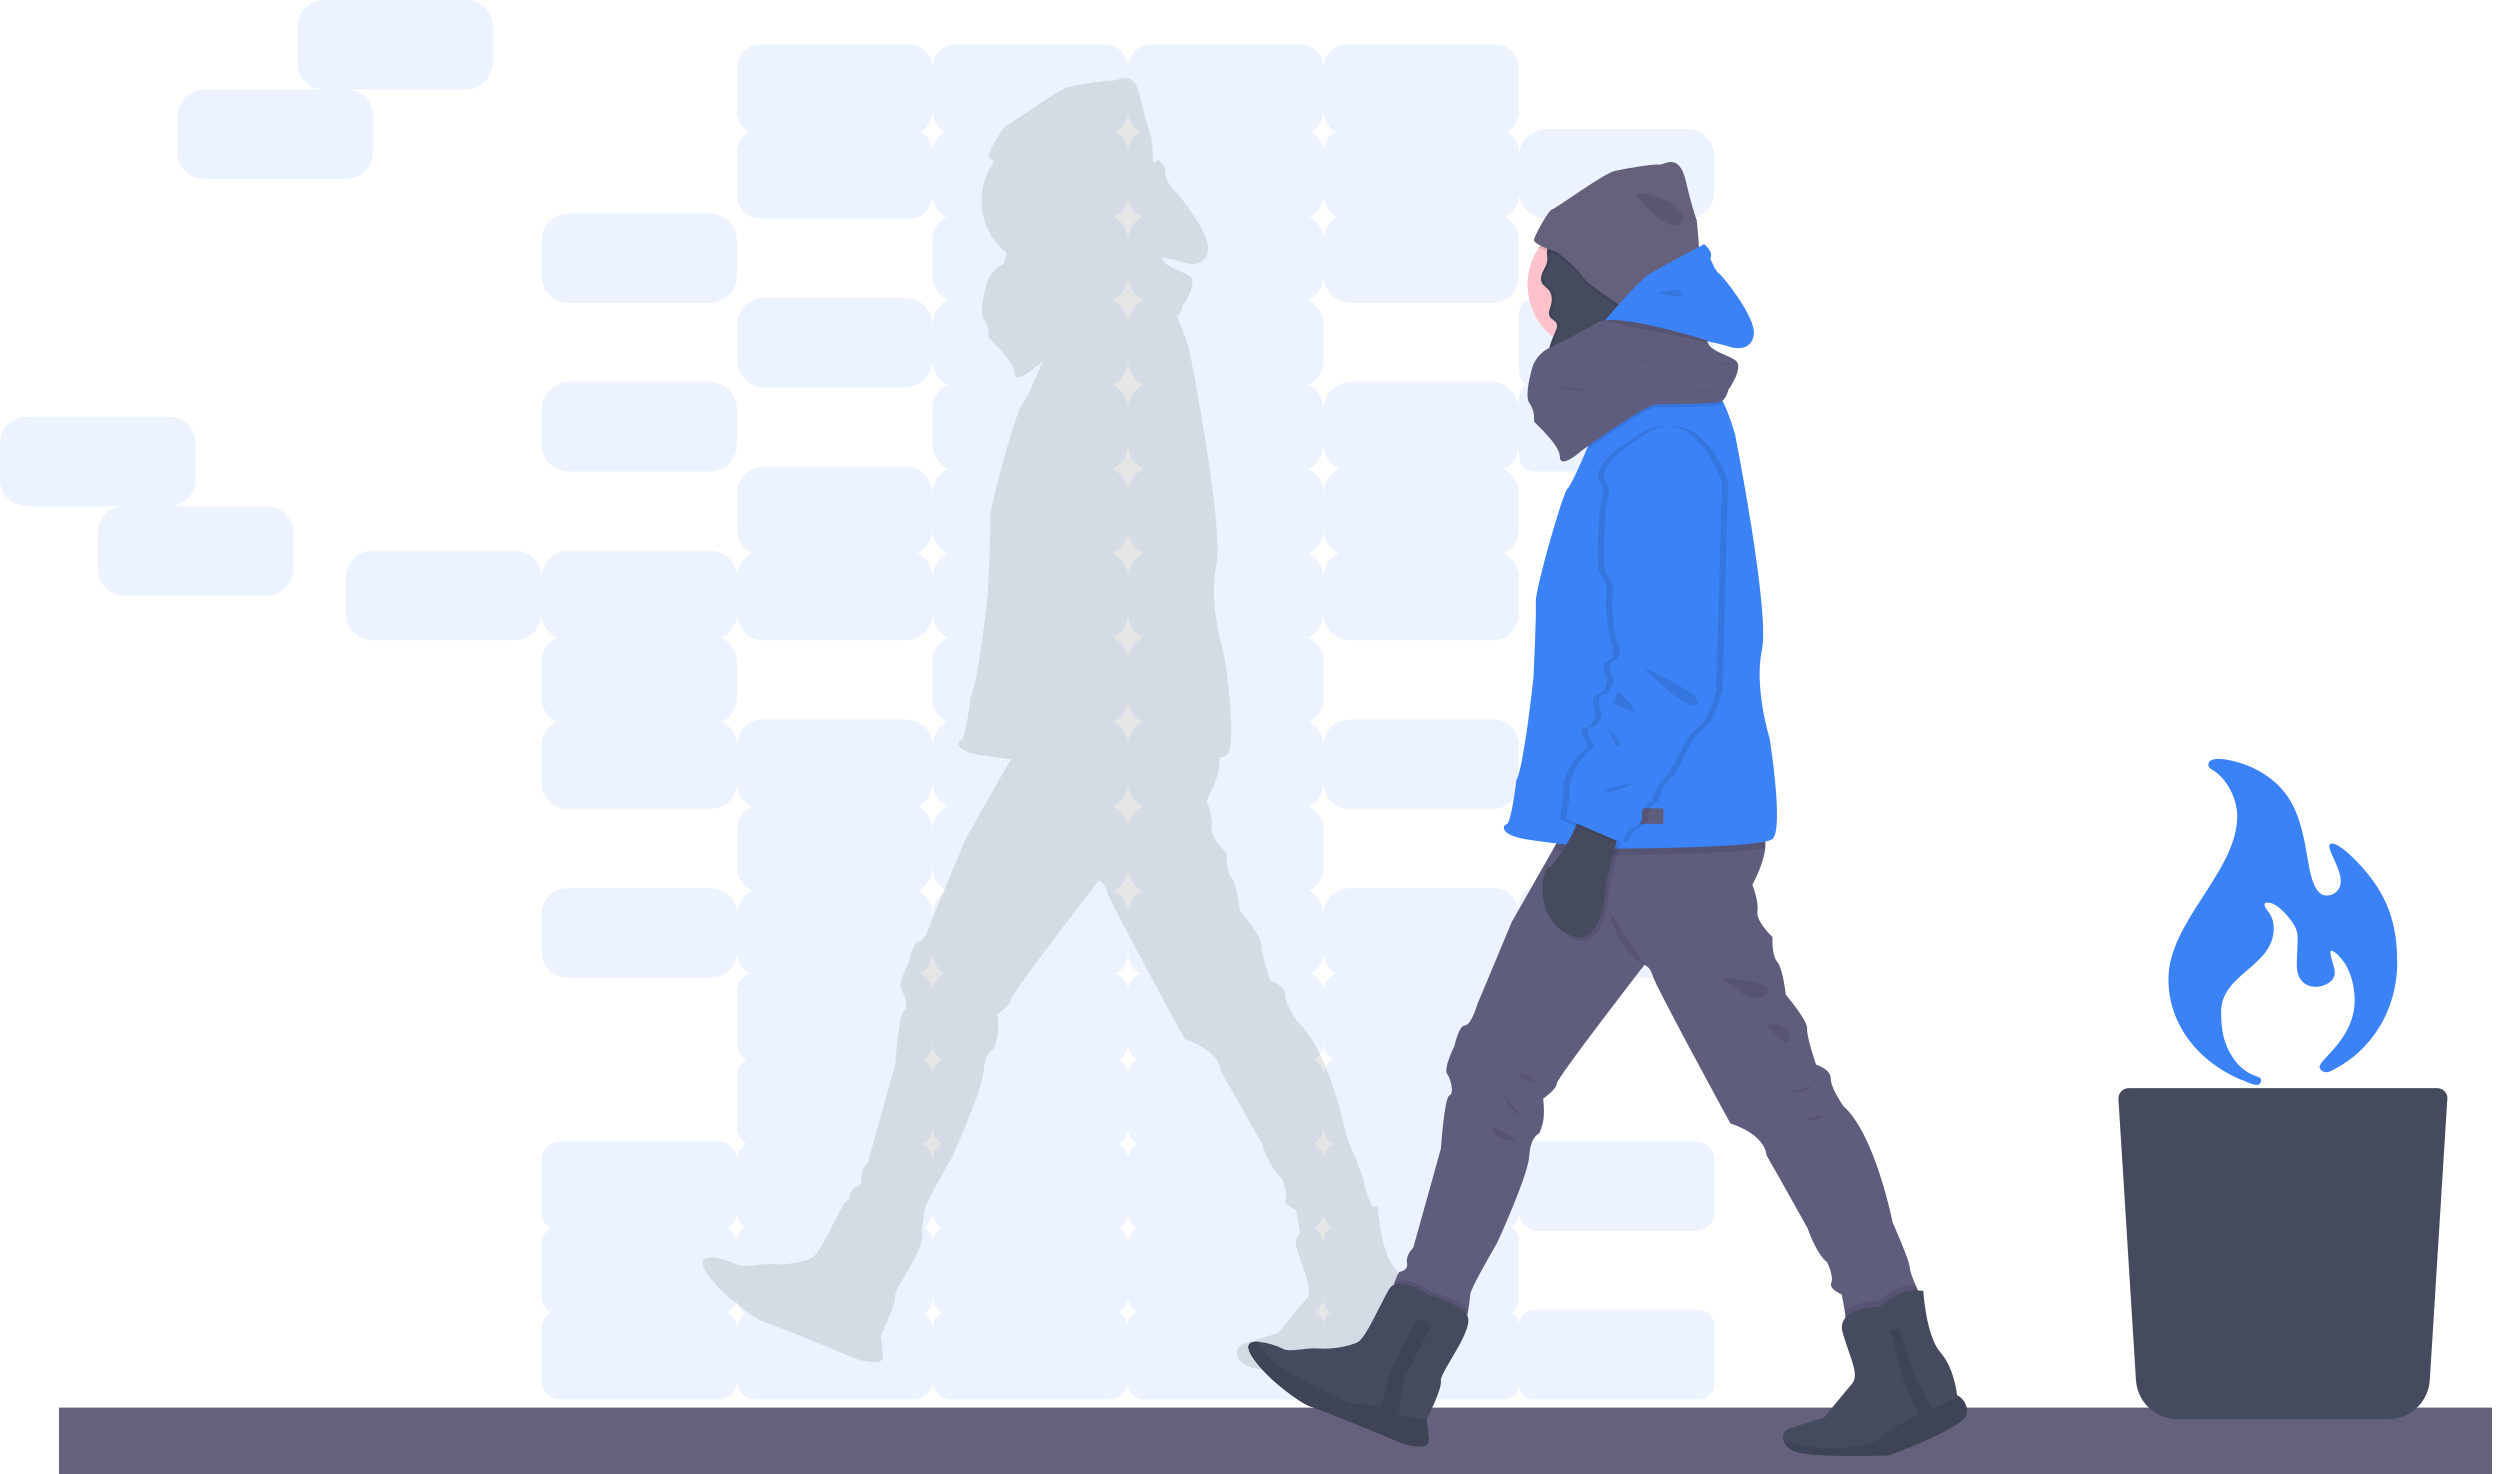 


<svg  viewBox="0 0 312 184" fill="none" xmlns="http://www.w3.org/2000/svg">
<g clip-path="url(#clip0_87_700)">
<path d="M311 175.669H7.358V184H311V175.669Z" fill="#65617D"/>
<path opacity="0.1" d="M215.619 67.815C215.621 68.036 215.636 68.256 215.665 68.475C215.636 68.256 215.621 68.036 215.619 67.815Z" fill="#3B82F6"/>
<path opacity="0.1" d="M218.346 72.313C217.953 72.108 217.589 71.851 217.264 71.55C217.589 71.851 217.953 72.108 218.346 72.313Z" fill="#3B82F6"/>
<g opacity="0.1">
<path d="M113.524 5.579H94.832C93.256 5.579 91.978 6.858 91.978 8.437V13.88C91.978 15.459 93.256 16.739 94.832 16.739H113.524C115.1 16.739 116.377 15.459 116.377 13.88V8.437C116.377 6.858 115.1 5.579 113.524 5.579Z" fill="#3B82F6"/>
<path d="M137.923 5.579H119.231C117.655 5.579 116.377 6.858 116.377 8.437V13.88C116.377 15.459 117.655 16.739 119.231 16.739H137.923C139.499 16.739 140.776 15.459 140.776 13.88V8.437C140.776 6.858 139.499 5.579 137.923 5.579Z" fill="#3B82F6"/>
<path d="M162.322 5.579H143.63C142.054 5.579 140.776 6.858 140.776 8.437V13.88C140.776 15.459 142.054 16.739 143.63 16.739H162.322C163.898 16.739 165.175 15.459 165.175 13.88V8.437C165.175 6.858 163.898 5.579 162.322 5.579Z" fill="#3B82F6"/>
<path d="M186.718 5.579H168.026C166.45 5.579 165.172 6.858 165.172 8.437V13.88C165.172 15.459 166.45 16.739 168.026 16.739H186.718C188.294 16.739 189.571 15.459 189.571 13.88V8.437C189.571 6.858 188.294 5.579 186.718 5.579Z" fill="#3B82F6"/>
<path d="M113.524 16.122H94.832C93.256 16.122 91.978 17.402 91.978 18.981V24.424C91.978 26.003 93.256 27.283 94.832 27.283H113.524C115.1 27.283 116.377 26.003 116.377 24.424V18.981C116.377 17.402 115.1 16.122 113.524 16.122Z" fill="#3B82F6"/>
<path d="M137.923 16.122H119.231C117.655 16.122 116.377 17.402 116.377 18.981V24.424C116.377 26.003 117.655 27.283 119.231 27.283H137.923C139.499 27.283 140.776 26.003 140.776 24.424V18.981C140.776 17.402 139.499 16.122 137.923 16.122Z" fill="#3B82F6"/>
<path d="M162.322 16.122H143.63C142.054 16.122 140.776 17.402 140.776 18.981V24.424C140.776 26.003 142.054 27.283 143.63 27.283H162.322C163.898 27.283 165.175 26.003 165.175 24.424V18.981C165.175 17.402 163.898 16.122 162.322 16.122Z" fill="#3B82F6"/>
<path d="M186.718 16.122H168.026C166.45 16.122 165.172 17.402 165.172 18.981V24.424C165.172 26.003 166.45 27.283 168.026 27.283H186.718C188.294 27.283 189.571 26.003 189.571 24.424V18.981C189.571 17.402 188.294 16.122 186.718 16.122Z" fill="#3B82F6"/>
<path d="M88.584 26.634H70.974C69.099 26.634 67.579 28.157 67.579 30.035V34.394C67.579 36.272 69.099 37.795 70.974 37.795H88.584C90.459 37.795 91.978 36.272 91.978 34.394V30.035C91.978 28.157 90.459 26.634 88.584 26.634Z" fill="#3B82F6"/>
<path d="M137.382 26.634H119.772C117.897 26.634 116.377 28.157 116.377 30.035V34.394C116.377 36.272 117.897 37.795 119.772 37.795H137.382C139.257 37.795 140.776 36.272 140.776 34.394V30.035C140.776 28.157 139.257 26.634 137.382 26.634Z" fill="#3B82F6"/>
<path d="M161.781 26.634H144.171C142.296 26.634 140.776 28.157 140.776 30.035V34.394C140.776 36.272 142.296 37.795 144.171 37.795H161.781C163.656 37.795 165.175 36.272 165.175 34.394V30.035C165.175 28.157 163.656 26.634 161.781 26.634Z" fill="#3B82F6"/>
<path d="M186.177 26.634H168.567C166.692 26.634 165.172 28.157 165.172 30.035V34.394C165.172 36.272 166.692 37.795 168.567 37.795H186.177C188.052 37.795 189.571 36.272 189.571 34.394V30.035C189.571 28.157 188.052 26.634 186.177 26.634Z" fill="#3B82F6"/>
<path d="M112.983 37.175H95.373C93.498 37.175 91.978 38.698 91.978 40.576V44.935C91.978 46.813 93.498 48.336 95.373 48.336H112.983C114.858 48.336 116.377 46.813 116.377 44.935V40.576C116.377 38.698 114.858 37.175 112.983 37.175Z" fill="#3B82F6"/>
<path d="M137.382 37.175H119.772C117.897 37.175 116.377 38.698 116.377 40.576V44.935C116.377 46.813 117.897 48.336 119.772 48.336H137.382C139.257 48.336 140.776 46.813 140.776 44.935V40.576C140.776 38.698 139.257 37.175 137.382 37.175Z" fill="#3B82F6"/>
<path d="M161.781 37.175H144.171C142.296 37.175 140.776 38.698 140.776 40.576V44.935C140.776 46.813 142.296 48.336 144.171 48.336H161.781C163.656 48.336 165.175 46.813 165.175 44.935V40.576C165.175 38.698 163.656 37.175 161.781 37.175Z" fill="#3B82F6"/>
<path d="M88.584 47.687H70.974C69.099 47.687 67.579 49.21 67.579 51.087V55.447C67.579 57.325 69.099 58.848 70.974 58.848H88.584C90.459 58.848 91.978 57.325 91.978 55.447V51.087C91.978 49.21 90.459 47.687 88.584 47.687Z" fill="#3B82F6"/>
<path d="M88.584 79.284H70.974C69.099 79.284 67.579 80.806 67.579 82.684V87.044C67.579 88.922 69.099 90.444 70.974 90.444H88.584C90.459 90.444 91.978 88.922 91.978 87.044V82.684C91.978 80.806 90.459 79.284 88.584 79.284Z" fill="#3B82F6"/>
<path d="M137.382 47.687H119.772C117.897 47.687 116.377 49.21 116.377 51.087V55.447C116.377 57.325 117.897 58.848 119.772 58.848H137.382C139.257 58.848 140.776 57.325 140.776 55.447V51.087C140.776 49.21 139.257 47.687 137.382 47.687Z" fill="#3B82F6"/>
<path d="M161.781 47.687H144.171C142.296 47.687 140.776 49.21 140.776 51.087V55.447C140.776 57.325 142.296 58.848 144.171 58.848H161.781C163.656 58.848 165.175 57.325 165.175 55.447V51.087C165.175 49.21 163.656 47.687 161.781 47.687Z" fill="#3B82F6"/>
<path d="M186.177 47.687H168.567C166.692 47.687 165.172 49.21 165.172 51.087V55.447C165.172 57.325 166.692 58.848 168.567 58.848H186.177C188.052 58.848 189.571 57.325 189.571 55.447V51.087C189.571 49.21 188.052 47.687 186.177 47.687Z" fill="#3B82F6"/>
<path d="M210.576 16.122H192.966C191.091 16.122 189.571 17.645 189.571 19.523V23.882C189.571 25.76 191.091 27.283 192.966 27.283H210.576C212.451 27.283 213.971 25.76 213.971 23.882V19.523C213.971 17.645 212.451 16.122 210.576 16.122Z" fill="#3B82F6"/>
<path d="M212.026 37.175H191.516C190.442 37.175 189.571 38.047 189.571 39.123V46.388C189.571 47.464 190.442 48.336 191.516 48.336H212.026C213.1 48.336 213.971 47.464 213.971 46.388V39.123C213.971 38.047 213.1 37.175 212.026 37.175Z" fill="#3B82F6"/>
<path d="M212.026 47.687H191.516C190.442 47.687 189.571 48.559 189.571 49.635V56.9C189.571 57.975 190.442 58.848 191.516 58.848H212.026C213.1 58.848 213.971 57.975 213.971 56.9V49.635C213.971 48.559 213.1 47.687 212.026 47.687Z" fill="#3B82F6"/>
<path d="M113.052 58.231H95.303C93.467 58.231 91.978 59.722 91.978 61.562V66.06C91.978 67.9 93.467 69.391 95.303 69.391H113.052C114.888 69.391 116.377 67.9 116.377 66.06V61.562C116.377 59.722 114.888 58.231 113.052 58.231Z" fill="#3B82F6"/>
<path d="M137.451 58.231H119.703C117.866 58.231 116.377 59.722 116.377 61.562V66.06C116.377 67.9 117.866 69.391 119.703 69.391H137.451C139.287 69.391 140.776 67.9 140.776 66.06V61.562C140.776 59.722 139.287 58.231 137.451 58.231Z" fill="#3B82F6"/>
<path d="M161.85 58.231H144.102C142.265 58.231 140.776 59.722 140.776 61.562V66.06C140.776 67.9 142.265 69.391 144.102 69.391H161.85C163.687 69.391 165.175 67.9 165.175 66.06V61.562C165.175 59.722 163.687 58.231 161.85 58.231Z" fill="#3B82F6"/>
<path d="M186.246 58.231H168.498C166.661 58.231 165.172 59.722 165.172 61.562V66.06C165.172 67.9 166.661 69.391 168.498 69.391H186.246C188.083 69.391 189.571 67.9 189.571 66.06V61.562C189.571 59.722 188.083 58.231 186.246 58.231Z" fill="#3B82F6"/>
<path d="M88.653 68.74H70.904C69.068 68.74 67.579 70.231 67.579 72.071V76.569C67.579 78.409 69.068 79.9 70.904 79.9H88.653C90.489 79.9 91.978 78.409 91.978 76.569V72.071C91.978 70.231 90.489 68.74 88.653 68.74Z" fill="#3B82F6"/>
<path d="M64.254 68.74H46.505C44.669 68.74 43.18 70.231 43.18 72.071V76.569C43.18 78.409 44.669 79.9 46.505 79.9H64.254C66.09 79.9 67.579 78.409 67.579 76.569V72.071C67.579 70.231 66.09 68.74 64.254 68.74Z" fill="#3B82F6"/>
<path d="M58.181 0H40.433C38.596 0 37.108 1.491 37.108 3.331V7.829C37.108 9.669 38.596 11.16 40.433 11.16H58.181C60.018 11.16 61.507 9.669 61.507 7.829V3.331C61.507 1.491 60.018 0 58.181 0Z" fill="#3B82F6"/>
<path d="M43.223 11.16H25.475C23.638 11.16 22.15 12.652 22.15 14.492V18.99C22.15 20.829 23.638 22.321 25.475 22.321H43.223C45.06 22.321 46.549 20.829 46.549 18.99V14.492C46.549 12.652 45.06 11.16 43.223 11.16Z" fill="#3B82F6"/>
<path d="M21.074 52.01H3.325C1.489 52.01 0 53.501 0 55.341V59.839C0 61.678 1.489 63.17 3.325 63.17H21.074C22.91 63.17 24.399 61.678 24.399 59.839V55.341C24.399 53.501 22.91 52.01 21.074 52.01Z" fill="#3B82F6"/>
<path d="M33.273 63.158H15.525C13.688 63.158 12.2 64.65 12.2 66.49V70.988C12.2 72.827 13.688 74.319 15.525 74.319H33.273C35.11 74.319 36.599 72.827 36.599 70.988V66.49C36.599 64.65 35.11 63.158 33.273 63.158Z" fill="#3B82F6"/>
<path d="M113.052 68.74H95.303C93.467 68.74 91.978 70.231 91.978 72.071V76.569C91.978 78.409 93.467 79.9 95.303 79.9H113.052C114.888 79.9 116.377 78.409 116.377 76.569V72.071C116.377 70.231 114.888 68.74 113.052 68.74Z" fill="#3B82F6"/>
<path d="M137.451 68.74H119.703C117.866 68.74 116.377 70.231 116.377 72.071V76.569C116.377 78.409 117.866 79.9 119.703 79.9H137.451C139.287 79.9 140.776 78.409 140.776 76.569V72.071C140.776 70.231 139.287 68.74 137.451 68.74Z" fill="#3B82F6"/>
<path d="M161.85 68.74H144.102C142.265 68.74 140.776 70.231 140.776 72.071V76.569C140.776 78.409 142.265 79.9 144.102 79.9H161.85C163.687 79.9 165.175 78.409 165.175 76.569V72.071C165.175 70.231 163.687 68.74 161.85 68.74Z" fill="#3B82F6"/>
<path d="M186.246 68.74H168.498C166.661 68.74 165.172 70.231 165.172 72.071V76.569C165.172 78.409 166.661 79.9 168.498 79.9H186.246C188.083 79.9 189.571 78.409 189.571 76.569V72.071C189.571 70.231 188.083 68.74 186.246 68.74Z" fill="#3B82F6"/>
<path d="M137.555 79.284H119.599C117.82 79.284 116.377 80.729 116.377 82.511V87.217C116.377 88.999 117.82 90.444 119.599 90.444H137.555C139.334 90.444 140.776 88.999 140.776 87.217V82.511C140.776 80.729 139.334 79.284 137.555 79.284Z" fill="#3B82F6"/>
<path d="M161.954 79.284H143.998C142.219 79.284 140.776 80.729 140.776 82.511V87.217C140.776 88.999 142.219 90.444 143.998 90.444H161.954C163.733 90.444 165.175 88.999 165.175 87.217V82.511C165.175 80.729 163.733 79.284 161.954 79.284Z" fill="#3B82F6"/>
<path d="M88.757 89.793H70.801C69.022 89.793 67.579 91.238 67.579 93.02V97.726C67.579 99.508 69.022 100.953 70.801 100.953H88.757C90.536 100.953 91.978 99.508 91.978 97.726V93.02C91.978 91.238 90.536 89.793 88.757 89.793Z" fill="#3B82F6"/>
<path d="M113.156 89.793H95.2C93.421 89.793 91.978 91.238 91.978 93.02V97.726C91.978 99.508 93.421 100.953 95.2 100.953H113.156C114.935 100.953 116.377 99.508 116.377 97.726V93.02C116.377 91.238 114.935 89.793 113.156 89.793Z" fill="#3B82F6"/>
<path d="M113.156 100.319H95.2C93.421 100.319 91.978 101.764 91.978 103.546V108.252C91.978 110.034 93.421 111.479 95.2 111.479H113.156C114.935 111.479 116.377 110.034 116.377 108.252V103.546C116.377 101.764 114.935 100.319 113.156 100.319Z" fill="#3B82F6"/>
<path d="M137.555 89.793H119.599C117.82 89.793 116.377 91.238 116.377 93.02V97.726C116.377 99.508 117.82 100.953 119.599 100.953H137.555C139.334 100.953 140.776 99.508 140.776 97.726V93.02C140.776 91.238 139.334 89.793 137.555 89.793Z" fill="#3B82F6"/>
<path d="M161.954 89.793H143.998C142.219 89.793 140.776 91.238 140.776 93.02V97.726C140.776 99.508 142.219 100.953 143.998 100.953H161.954C163.733 100.953 165.175 99.508 165.175 97.726V93.02C165.175 91.238 163.733 89.793 161.954 89.793Z" fill="#3B82F6"/>
<path d="M186.35 89.793H168.394C166.615 89.793 165.172 91.238 165.172 93.02V97.726C165.172 99.508 166.615 100.953 168.394 100.953H186.35C188.129 100.953 189.571 99.508 189.571 97.726V93.02C189.571 91.238 188.129 89.793 186.35 89.793Z" fill="#3B82F6"/>
<path d="M137.555 100.336H119.599C117.82 100.336 116.377 101.781 116.377 103.564V108.269C116.377 110.052 117.82 111.497 119.599 111.497H137.555C139.334 111.497 140.776 110.052 140.776 108.269V103.564C140.776 101.781 139.334 100.336 137.555 100.336Z" fill="#3B82F6"/>
<path d="M161.954 100.336H143.998C142.219 100.336 140.776 101.781 140.776 103.564V108.269C140.776 110.052 142.219 111.497 143.998 111.497H161.954C163.733 111.497 165.175 110.052 165.175 108.269V103.564C165.175 101.781 163.733 100.336 161.954 100.336Z" fill="#3B82F6"/>
<path d="M88.757 110.845H70.801C69.022 110.845 67.579 112.29 67.579 114.073V118.778C67.579 120.561 69.022 122.006 70.801 122.006H88.757C90.536 122.006 91.978 120.561 91.978 118.778V114.073C91.978 112.29 90.536 110.845 88.757 110.845Z" fill="#3B82F6"/>
<path d="M113.156 110.845H95.2C93.421 110.845 91.978 112.29 91.978 114.073V118.778C91.978 120.561 93.421 122.006 95.2 122.006H113.156C114.935 122.006 116.377 120.561 116.377 118.778V114.073C116.377 112.29 114.935 110.845 113.156 110.845Z" fill="#3B82F6"/>
<path d="M137.555 110.845H119.599C117.82 110.845 116.377 112.29 116.377 114.073V118.778C116.377 120.561 117.82 122.006 119.599 122.006H137.555C139.334 122.006 140.776 120.561 140.776 118.778V114.073C140.776 112.29 139.334 110.845 137.555 110.845Z" fill="#3B82F6"/>
<path d="M161.954 110.845H143.998C142.219 110.845 140.776 112.29 140.776 114.073V118.778C140.776 120.561 142.219 122.006 143.998 122.006H161.954C163.733 122.006 165.175 120.561 165.175 118.778V114.073C165.175 112.29 163.733 110.845 161.954 110.845Z" fill="#3B82F6"/>
<path d="M186.35 110.845H168.394C166.615 110.845 165.172 112.29 165.172 114.073V118.778C165.172 120.561 166.615 122.006 168.394 122.006H186.35C188.129 122.006 189.571 120.561 189.571 118.778V114.073C189.571 112.29 188.129 110.845 186.35 110.845Z" fill="#3B82F6"/>
<path d="M212.026 110.845H191.516C190.442 110.845 189.571 111.718 189.571 112.793V120.058C189.571 121.134 190.442 122.006 191.516 122.006H212.026C213.1 122.006 213.971 121.134 213.971 120.058V112.793C213.971 111.718 213.1 110.845 212.026 110.845Z" fill="#3B82F6"/>
<path d="M114.033 121.389H94.323C93.028 121.389 91.978 122.441 91.978 123.738V130.201C91.978 131.498 93.028 132.549 94.323 132.549H114.033C115.328 132.549 116.377 131.498 116.377 130.201V123.738C116.377 122.441 115.328 121.389 114.033 121.389Z" fill="#3B82F6"/>
<path d="M138.432 121.389H118.722C117.427 121.389 116.377 122.441 116.377 123.738V130.201C116.377 131.498 117.427 132.549 118.722 132.549H138.432C139.727 132.549 140.776 131.498 140.776 130.201V123.738C140.776 122.441 139.727 121.389 138.432 121.389Z" fill="#3B82F6"/>
<path d="M162.831 121.389H143.121C141.826 121.389 140.776 122.441 140.776 123.738V130.201C140.776 131.498 141.826 132.549 143.121 132.549H162.831C164.126 132.549 165.175 131.498 165.175 130.201V123.738C165.175 122.441 164.126 121.389 162.831 121.389Z" fill="#3B82F6"/>
<path d="M187.227 121.389H167.517C166.222 121.389 165.172 122.441 165.172 123.738V130.201C165.172 131.498 166.222 132.549 167.517 132.549H187.227C188.522 132.549 189.571 131.498 189.571 130.201V123.738C189.571 122.441 188.522 121.389 187.227 121.389Z" fill="#3B82F6"/>
<path d="M114.033 131.898H94.323C93.028 131.898 91.978 132.95 91.978 134.247V140.71C91.978 142.007 93.028 143.059 94.323 143.059H114.033C115.328 143.059 116.377 142.007 116.377 140.71V134.247C116.377 132.95 115.328 131.898 114.033 131.898Z" fill="#3B82F6"/>
<path d="M138.432 131.898H118.722C117.427 131.898 116.377 132.95 116.377 134.247V140.71C116.377 142.007 117.427 143.059 118.722 143.059H138.432C139.727 143.059 140.776 142.007 140.776 140.71V134.247C140.776 132.95 139.727 131.898 138.432 131.898Z" fill="#3B82F6"/>
<path d="M162.831 131.898H143.121C141.826 131.898 140.776 132.95 140.776 134.247V140.71C140.776 142.007 141.826 143.059 143.121 143.059H162.831C164.126 143.059 165.175 142.007 165.175 140.71V134.247C165.175 132.95 164.126 131.898 162.831 131.898Z" fill="#3B82F6"/>
<path d="M187.227 131.898H167.517C166.222 131.898 165.172 132.95 165.172 134.247V140.71C165.172 142.007 166.222 143.059 167.517 143.059H187.227C188.522 143.059 189.571 142.007 189.571 140.71V134.247C189.571 132.95 188.522 131.898 187.227 131.898Z" fill="#3B82F6"/>
<path d="M89.634 142.442H69.924C68.629 142.442 67.579 143.493 67.579 144.79V151.254C67.579 152.551 68.629 153.602 69.924 153.602H89.634C90.929 153.602 91.978 152.551 91.978 151.254V144.79C91.978 143.493 90.929 142.442 89.634 142.442Z" fill="#3B82F6"/>
<path d="M114.033 142.442H94.323C93.028 142.442 91.978 143.493 91.978 144.79V151.254C91.978 152.551 93.028 153.602 94.323 153.602H114.033C115.328 153.602 116.377 152.551 116.377 151.254V144.79C116.377 143.493 115.328 142.442 114.033 142.442Z" fill="#3B82F6"/>
<path d="M138.432 142.442H118.722C117.427 142.442 116.377 143.493 116.377 144.79V151.254C116.377 152.551 117.427 153.602 118.722 153.602H138.432C139.727 153.602 140.776 152.551 140.776 151.254V144.79C140.776 143.493 139.727 142.442 138.432 142.442Z" fill="#3B82F6"/>
<path d="M162.831 142.442H143.121C141.826 142.442 140.776 143.493 140.776 144.79V151.254C140.776 152.551 141.826 153.602 143.121 153.602H162.831C164.126 153.602 165.175 152.551 165.175 151.254V144.79C165.175 143.493 164.126 142.442 162.831 142.442Z" fill="#3B82F6"/>
<path d="M187.227 142.442H167.517C166.222 142.442 165.172 143.493 165.172 144.79V151.254C165.172 152.551 166.222 153.602 167.517 153.602H187.227C188.522 153.602 189.571 152.551 189.571 151.254V144.79C189.571 143.493 188.522 142.442 187.227 142.442Z" fill="#3B82F6"/>
<path d="M89.634 152.951H69.924C68.629 152.951 67.579 154.002 67.579 155.299V161.763C67.579 163.06 68.629 164.111 69.924 164.111H89.634C90.929 164.111 91.978 163.06 91.978 161.763V155.299C91.978 154.002 90.929 152.951 89.634 152.951Z" fill="#3B82F6"/>
<path d="M114.433 152.951H93.923C92.849 152.951 91.978 153.823 91.978 154.899V162.163C91.978 163.239 92.849 164.111 93.923 164.111H114.433C115.507 164.111 116.377 163.239 116.377 162.163V154.899C116.377 153.823 115.507 152.951 114.433 152.951Z" fill="#3B82F6"/>
<path d="M138.432 152.951H118.722C117.427 152.951 116.377 154.002 116.377 155.299V161.763C116.377 163.06 117.427 164.111 118.722 164.111H138.432C139.727 164.111 140.776 163.06 140.776 161.763V155.299C140.776 154.002 139.727 152.951 138.432 152.951Z" fill="#3B82F6"/>
<path d="M162.831 152.951H143.121C141.826 152.951 140.776 154.002 140.776 155.299V161.763C140.776 163.06 141.826 164.111 143.121 164.111H162.831C164.126 164.111 165.175 163.06 165.175 161.763V155.299C165.175 154.002 164.126 152.951 162.831 152.951Z" fill="#3B82F6"/>
<path d="M187.676 152.951H167.068C166.021 152.951 165.172 153.801 165.172 154.85V162.212C165.172 163.261 166.021 164.111 167.068 164.111H187.676C188.723 164.111 189.571 163.261 189.571 162.212V154.85C189.571 153.801 188.723 152.951 187.676 152.951Z" fill="#3B82F6"/>
<path d="M89.634 163.495H69.924C68.629 163.495 67.579 164.546 67.579 165.843V172.306C67.579 173.604 68.629 174.655 69.924 174.655H89.634C90.929 174.655 91.978 173.604 91.978 172.306V165.843C91.978 164.546 90.929 163.495 89.634 163.495Z" fill="#3B82F6"/>
<path d="M114.033 163.495H94.323C93.028 163.495 91.978 164.546 91.978 165.843V172.306C91.978 173.604 93.028 174.655 94.323 174.655H114.033C115.328 174.655 116.377 173.604 116.377 172.306V165.843C116.377 164.546 115.328 163.495 114.033 163.495Z" fill="#3B82F6"/>
<path d="M138.432 163.495H118.722C117.427 163.495 116.377 164.546 116.377 165.843V172.306C116.377 173.604 117.427 174.655 118.722 174.655H138.432C139.727 174.655 140.776 173.604 140.776 172.306V165.843C140.776 164.546 139.727 163.495 138.432 163.495Z" fill="#3B82F6"/>
<path d="M163.28 163.495H142.672C141.625 163.495 140.776 164.345 140.776 165.394V172.756C140.776 173.805 141.625 174.655 142.672 174.655H163.28C164.327 174.655 165.175 173.805 165.175 172.756V165.394C165.175 164.345 164.327 163.495 163.28 163.495Z" fill="#3B82F6"/>
<path d="M187.676 163.495H167.068C166.021 163.495 165.172 164.345 165.172 165.394V172.756C165.172 173.805 166.021 174.655 167.068 174.655H187.676C188.723 174.655 189.571 173.805 189.571 172.756V165.394C189.571 164.345 188.723 163.495 187.676 163.495Z" fill="#3B82F6"/>
<path d="M211.626 142.442H191.916C190.621 142.442 189.571 143.493 189.571 144.79V151.254C189.571 152.551 190.621 153.602 191.916 153.602H211.626C212.921 153.602 213.971 152.551 213.971 151.254V144.79C213.971 143.493 212.921 142.442 211.626 142.442Z" fill="#3B82F6"/>
<path d="M212.075 163.495H191.467C190.42 163.495 189.571 164.345 189.571 165.394V172.756C189.571 173.805 190.42 174.655 191.467 174.655H212.075C213.122 174.655 213.971 173.805 213.971 172.756V165.394C213.971 164.345 213.122 163.495 212.075 163.495Z" fill="#3B82F6"/>
</g>
<path opacity="0.1" d="M176.368 163.751C176.297 163.696 176.223 163.645 176.147 163.598C176.147 163.598 175.859 160.302 174.067 158.265C172.275 156.227 171.938 150.602 171.938 150.602C171.716 150.566 171.49 150.548 171.265 150.548C171.184 150.372 171.058 150.098 170.92 149.775C170.632 149.064 170.27 148.139 170.241 147.643C170.195 146.779 168.112 142.067 168.112 142.067C168.112 142.067 165.935 131.062 161.962 127.57C161.962 127.57 160.366 125.337 160.366 124.127C160.366 122.916 158.528 122.38 158.528 122.38C158.528 122.38 157.314 118.842 157.414 117.871C157.515 116.9 154.751 113.649 154.751 113.649C154.751 113.649 154.385 110.353 153.675 109.531C152.964 108.71 153.099 106.468 153.099 106.468C153.099 106.468 151.02 104.535 151.212 103.273C151.405 102.01 150.583 99.924 150.583 99.924C150.583 99.924 152.021 97.38 152.193 95.314C152.218 95.055 152.218 94.794 152.193 94.536C152.513 94.489 152.821 94.38 153.099 94.216C154.552 93 152.763 81.698 152.763 81.698C152.763 81.698 150.775 75.359 151.794 70.596C152.812 65.832 148.451 43.782 148.451 43.782C148.451 43.782 147.749 41.258 146.993 39.791C146.944 39.699 146.895 39.613 146.846 39.529C147.395 39.126 147.579 38.201 147.579 38.201C147.579 38.201 149.665 35.293 148.442 34.455C147.332 33.7 145.508 33.392 145.028 32.305C145 32.237 144.977 32.166 144.959 32.095C146.144 32.351 147.148 32.582 147.447 32.694C148.31 33.017 150.482 33.406 150.772 31.253C151.063 29.101 146.771 23.787 146.383 23.591C145.994 23.395 145.35 21.782 145.35 21.782C145.802 20.94 144.576 19.972 144.576 19.972L143.943 20.309C143.857 18.756 143.673 16.998 143.673 16.998C143.673 16.998 143.187 15.898 142.315 12.149C141.444 8.4 139.606 10.132 138.961 10.045C138.317 9.959 134.733 10.532 133.378 10.855C132.023 11.178 126.051 15.543 125.611 15.638C125.171 15.733 123.546 18.742 123.35 19.384C123.281 19.615 123.638 19.883 124.104 20.131C124.035 20.223 123.969 20.315 123.902 20.419C122.729 22.173 122.263 24.307 122.596 26.392C122.93 28.477 124.039 30.358 125.7 31.657C125.597 31.905 125.493 32.155 125.413 32.412C125.358 32.573 125.314 32.738 125.28 32.905C124.746 33.16 124.273 33.529 123.894 33.985C123.515 34.441 123.239 34.974 123.085 35.547C122.677 37.066 122.277 39.071 122.766 39.786C123.233 40.449 123.438 41.262 123.341 42.068C123.385 42.261 126.578 44.978 126.578 46.483C126.578 47.987 128.709 46.238 129.097 45.906C129.175 45.837 129.555 45.552 130.119 45.145L129.883 45.705C129.077 47.583 127.915 50.185 127.547 50.462C126.972 50.9 123.479 63.17 123.577 64.622C123.675 66.074 123.29 74.033 123.29 74.033C123.29 74.033 122.079 85.375 121.161 86.836C121.161 86.836 120.528 92.216 119.947 92.36C119.366 92.504 119.127 93.671 122.179 94.207C123.209 94.386 124.668 94.582 126.146 94.763L125.735 95.487L120.58 104.535L116.265 114.862C116.265 114.862 115.491 117.485 114.717 117.485C113.944 117.485 113.412 120.052 113.412 120.052C113.412 120.052 112.005 122.813 112.494 123.495C112.983 124.178 113.412 125.968 112.782 126.213C112.152 126.458 111.723 132.84 111.723 132.84L108.271 145.208C108.271 145.208 107.302 146.073 107.497 147.098C107.693 148.124 106.528 148.211 106.528 148.211C106.263 148.664 106.052 149.148 105.901 149.652C105.886 149.706 105.881 149.758 105.872 149.807C105.597 149.93 105.368 150.138 105.219 150.401C104.068 152.392 102.314 156.51 101.301 156.997C100.289 157.484 98.154 157.916 96.506 157.772C94.858 157.628 92.827 158.314 91.958 157.798C91.014 157.331 89.994 157.038 88.946 156.933C87.928 156.873 87.24 157.221 88.034 158.587C89.683 161.394 94.328 164.693 95.393 164.987C96.457 165.281 105.656 169.062 106.626 169.497C107.595 169.932 110.06 170.361 110.161 169.497C110.262 168.632 109.916 166.682 109.916 166.682C109.918 166.673 109.918 166.664 109.916 166.656C110.092 166.307 111.835 162.754 111.7 161.783C111.55 160.766 115.96 155.288 114.991 153.686C114.991 153.686 115.051 153.377 115.126 152.96C115.253 152.319 115.338 151.672 115.379 151.02C115.379 150.291 118.716 144.62 118.716 144.62C118.716 144.62 122.588 136.177 122.743 133.757C122.898 131.336 123.951 130.941 123.951 130.941C123.951 130.941 124.144 130.746 124.435 129.633C124.725 128.521 124.483 126.579 124.483 126.579C124.483 126.579 126.126 125.426 126.178 124.686C126.229 123.945 137.109 109.897 137.109 109.897C137.109 109.897 137.836 110.041 138.173 111.304C138.51 112.566 147.856 129.685 147.856 129.685C147.856 129.685 152.067 130.895 152.36 133.656L154.103 136.713L157.486 142.765C157.486 142.765 158.556 145.969 159.911 146.986C159.911 146.986 160.774 148.732 160.443 149.554C160.113 150.375 161.746 151.012 161.746 151.012C161.746 151.012 162.014 152.317 162.138 153.193C162.179 153.424 162.202 153.658 162.207 153.893C161.977 154.149 161.822 154.464 161.758 154.802C161.695 155.141 161.726 155.49 161.847 155.812C162.817 159.06 163.979 161.048 162.998 162.152C162.017 163.255 159.514 166.37 159.514 166.37C159.514 166.37 155.775 167.488 154.958 167.811C154.451 168.022 154.181 168.753 154.549 169.465C154.881 170.021 155.409 170.432 156.028 170.618C158.108 171.396 167.692 171.053 167.692 171.053C167.692 171.053 176.897 167.612 177.277 166.01C177.605 164.849 176.785 164.054 176.368 163.751Z" fill="black"/>
<path d="M207.225 35.57C207.227 35.801 207.217 36.032 207.193 36.262C207.004 38.426 205.975 40.43 204.328 41.843C202.681 43.257 200.547 43.967 198.383 43.822C196.219 43.678 194.197 42.689 192.753 41.069C191.308 39.449 190.554 37.326 190.653 35.156C190.753 32.986 191.697 30.941 193.284 29.46C194.871 27.979 196.974 27.18 199.142 27.234C201.31 27.288 203.37 28.191 204.881 29.75C206.393 31.308 207.234 33.398 207.225 35.57Z" fill="#FDC2CC"/>
<path d="M193.072 31.357C193.026 31.735 193.138 32.115 193.107 32.493C193.064 32.985 192.782 33.415 192.569 33.858C192.356 34.302 192.201 34.838 192.419 35.279C192.603 35.654 192.995 35.855 193.282 36.187C193.714 36.708 193.74 37.472 193.544 38.12C193.406 38.584 193.173 39.103 193.417 39.521C193.63 39.881 194.139 40.014 194.28 40.405C194.345 40.658 194.318 40.925 194.206 41.16C193.987 41.751 193.696 42.313 193.504 42.912C193.28 43.505 193.246 44.152 193.406 44.765C193.425 44.843 193.463 44.915 193.518 44.973C193.603 45.031 193.703 45.063 193.806 45.065L194.6 45.148C194.913 45.183 195.302 45.18 195.463 44.904C195.537 44.771 195.543 44.589 195.673 44.512C195.802 44.434 196.035 44.569 196.173 44.708C196.966 45.508 198.007 46.016 199.125 46.148C199.419 46.21 199.725 46.163 199.988 46.016C200.226 45.849 200.344 45.549 200.563 45.379C201.092 44.987 201.877 45.428 202.49 45.186C203.034 44.97 203.238 44.304 203.261 43.716C203.284 43.128 203.206 42.515 203.46 41.987C203.678 41.637 203.926 41.306 204.199 40.996C204.637 40.313 204.806 39.492 204.673 38.691C204.543 37.901 204.3 37.133 203.954 36.411C203.405 35.144 202.769 33.867 201.745 32.954C201.516 32.772 201.307 32.565 201.124 32.337C200.658 31.68 200.781 30.718 200.261 30.104C199.844 29.608 199.133 29.49 198.486 29.502C197.591 29.515 196.709 29.718 195.897 30.095C195.652 30.224 195.391 30.321 195.12 30.383C194.617 30.473 194.367 30.04 193.881 30.256C193.663 30.356 193.475 30.509 193.334 30.702C193.192 30.894 193.102 31.12 193.072 31.357Z" fill="#464A5F"/>
<g opacity="0.1">
<path d="M195.517 30.409C195.789 30.349 196.051 30.252 196.297 30.121C197.079 29.763 197.925 29.567 198.785 29.545C198.684 29.545 198.584 29.545 198.497 29.545C197.603 29.559 196.72 29.761 195.909 30.138C195.677 30.261 195.433 30.358 195.181 30.426C195.293 30.444 195.408 30.438 195.517 30.409Z" fill="black"/>
<path d="M194.988 45.148L194.191 45.065C194.088 45.064 193.988 45.032 193.904 44.972C193.848 44.916 193.809 44.845 193.791 44.768C193.631 44.154 193.665 43.506 193.886 42.912C194.082 42.313 194.372 41.76 194.588 41.16C194.702 40.925 194.729 40.658 194.663 40.405C194.516 40.013 194.007 39.881 193.8 39.521C193.553 39.106 193.8 38.584 193.927 38.12C194.122 37.472 194.096 36.708 193.665 36.187C193.397 35.864 192.995 35.654 192.802 35.279C192.583 34.838 192.736 34.302 192.949 33.861C193.161 33.42 193.446 32.997 193.489 32.492C193.521 32.115 193.409 31.735 193.455 31.357C193.489 31.123 193.582 30.902 193.725 30.714C193.868 30.526 194.056 30.377 194.272 30.282C194.303 30.27 194.334 30.261 194.367 30.253C194.209 30.202 194.037 30.212 193.886 30.282C193.67 30.378 193.482 30.526 193.339 30.714C193.195 30.902 193.102 31.123 193.067 31.357C193.02 31.735 193.133 32.115 193.101 32.492C193.058 32.985 192.776 33.417 192.563 33.861C192.35 34.305 192.195 34.838 192.414 35.279C192.598 35.654 192.989 35.855 193.277 36.187C193.708 36.708 193.734 37.472 193.538 38.12C193.4 38.584 193.167 39.106 193.412 39.521C193.625 39.881 194.134 40.013 194.275 40.405C194.339 40.658 194.312 40.925 194.2 41.16C193.981 41.751 193.691 42.313 193.498 42.912C193.274 43.506 193.24 44.154 193.4 44.768C193.419 44.845 193.458 44.916 193.512 44.972C193.597 45.031 193.697 45.063 193.8 45.065L194.594 45.148C194.733 45.164 194.872 45.164 195.011 45.148H194.988Z" fill="black"/>
<path d="M199.51 46.16C198.393 46.025 197.353 45.518 196.559 44.719C196.423 44.581 196.225 44.431 196.058 44.523C196.037 44.537 196.02 44.554 196.006 44.575C196.066 44.618 196.122 44.667 196.173 44.719C196.967 45.518 198.007 46.026 199.125 46.16C199.28 46.178 199.438 46.178 199.593 46.16H199.51Z" fill="black"/>
<path d="M201.388 45.229C201.653 45.261 201.919 45.272 202.185 45.261C201.921 45.225 201.654 45.214 201.388 45.229Z" fill="black"/>
</g>
<path d="M239.451 161.247C238.919 164.111 230.157 164.596 230.289 164.5C230.322 164.24 230.306 163.976 230.24 163.722C230.117 162.858 229.849 161.544 229.849 161.544C229.849 161.544 228.21 160.91 228.546 160.083C228.883 159.256 228.014 157.515 228.014 157.515C226.659 156.498 225.592 153.294 225.592 153.294L222.206 147.243L220.463 144.185C220.175 141.425 215.958 140.215 215.958 140.215C215.958 140.215 206.615 123.095 206.276 121.833C205.936 120.571 205.211 120.43 205.211 120.43C205.211 120.43 194.332 134.48 194.283 135.224C194.234 135.967 192.589 137.117 192.589 137.117C192.589 137.117 192.831 139.056 192.54 140.168C192.25 141.281 192.057 141.477 192.057 141.477C192.057 141.477 190.99 141.866 190.849 144.292C190.708 146.718 186.821 155.155 186.821 155.155C186.821 155.155 183.485 160.826 183.485 161.558C183.443 162.21 183.359 162.858 183.232 163.498C183.16 163.913 183.096 164.224 183.096 164.224C183.096 164.224 174.772 161.103 174.144 160.87C173.929 160.786 173.917 160.504 174.001 160.169C174.152 159.666 174.363 159.182 174.628 158.729C174.628 158.729 175.778 158.636 175.597 157.616C175.416 156.596 176.371 155.726 176.371 155.726L179.823 143.358C179.823 143.358 180.254 136.958 180.884 136.716C181.514 136.474 181.077 134.676 180.597 134.002C180.116 133.328 181.514 130.544 181.514 130.544C181.514 130.544 182.044 127.976 182.82 127.976C183.597 127.976 184.368 125.354 184.368 125.354L188.683 115.027L193.837 105.979L194.928 104.068C194.928 104.068 216.617 102.126 219.278 103.388C220.172 103.812 220.4 104.745 220.308 105.797C220.123 107.872 218.697 110.408 218.697 110.408C218.697 110.408 219.519 112.497 219.327 113.756C219.134 115.015 221.214 116.954 221.214 116.954C221.214 116.954 221.07 119.188 221.789 120.015C222.508 120.842 222.865 124.135 222.865 124.135C222.865 124.135 225.623 127.386 225.529 128.357C225.434 129.328 226.642 132.864 226.642 132.864C226.642 132.864 228.48 133.4 228.48 134.61C228.48 135.82 230.076 138.068 230.076 138.068C234.029 141.563 236.206 152.571 236.206 152.571C236.206 152.571 238.289 157.276 238.335 158.144C238.364 158.642 238.715 159.564 239.014 160.279C239.25 160.826 239.451 161.247 239.451 161.247Z" fill="#5F5D7E"/>
<path opacity="0.1" d="M207.225 35.57C207.227 35.801 207.217 36.032 207.193 36.262C206.215 36.769 205.243 37.262 204.435 37.671C203.284 38.247 202.482 38.639 202.482 38.639C202.482 38.639 198.253 36.046 197.479 34.855C196.705 33.665 194.315 31.85 194.315 31.85C194.315 31.85 193.717 31.668 193.067 31.409C192.698 31.267 192.339 31.1 191.994 30.908C192.994 29.43 194.441 28.312 196.121 27.718C197.802 27.124 199.628 27.085 201.333 27.606C203.038 28.127 204.531 29.182 205.594 30.615C206.657 32.048 207.233 33.785 207.239 35.57H207.225Z" fill="black"/>
<path d="M194.315 31.464C194.315 31.464 191.249 30.524 191.438 29.879C191.628 29.234 193.245 26.225 193.696 26.133C194.148 26.041 200.12 21.669 201.463 21.347C202.807 21.024 206.399 20.442 207.047 20.54C207.694 20.638 209.532 18.892 210.404 22.641C211.275 26.39 211.758 27.49 211.758 27.49C211.758 27.49 212.273 32.372 211.983 33.052C211.692 33.732 202.464 38.256 202.464 38.256C202.464 38.256 198.236 35.662 197.462 34.472C196.688 33.282 194.315 31.464 194.315 31.464Z" fill="#65617D"/>
<path opacity="0.1" d="M220.293 105.806C216.111 106.696 200.085 106.696 200.085 106.696C200.085 106.696 196.829 106.37 193.817 105.99L194.908 104.08C194.908 104.08 216.597 102.137 219.258 103.399C220.158 103.814 220.385 104.754 220.293 105.806Z" fill="black"/>
<path d="M221.199 104.708C219.761 105.918 200.091 105.918 200.091 105.918C200.091 105.918 193.314 105.238 190.268 104.708C187.221 104.178 187.454 103.008 188.035 102.861C188.616 102.714 189.249 97.337 189.249 97.337C190.167 95.879 191.378 84.534 191.378 84.534C191.378 84.534 191.766 76.581 191.666 75.123C191.565 73.665 195.054 61.401 195.635 60.963C196.004 60.675 197.166 58.081 197.971 56.205C198.434 55.116 198.785 54.275 198.785 54.275C201.25 49.814 213.401 48.742 214.368 49.324C214.683 49.581 214.931 49.912 215.09 50.286C215.849 51.753 216.548 54.275 216.548 54.275C216.548 54.275 220.906 76.336 219.891 81.091C218.875 85.845 220.86 92.193 220.86 92.193C220.86 92.193 222.652 103.495 221.199 104.708Z" fill="#3B82F6"/>
<path d="M207.599 100.875H203.241V102.815H207.599V100.875Z" fill="#5F5D7E"/>
<path opacity="0.1" d="M196.608 104.512C196.608 104.512 194.378 108.546 193.604 108.681C192.831 108.817 191.717 114.937 196.17 117.038C200.623 119.139 200.773 110.782 200.773 110.782L202.545 103.751L197.721 101.956L196.608 104.512Z" fill="black"/>
<path d="M196.219 104.123C196.219 104.123 193.993 108.157 193.219 108.295C192.445 108.434 191.329 114.551 195.785 116.635C200.241 118.718 200.387 110.379 200.387 110.379L202.156 103.348L197.335 101.552L196.219 104.123Z" fill="#464A5F"/>
<path opacity="0.1" d="M214.954 122.017C214.954 122.017 218.441 125.763 220.328 124.104C222.215 122.444 214.954 122.017 214.954 122.017Z" fill="black"/>
<path opacity="0.1" d="M220.426 127.838C220.426 127.838 223.279 131.426 223.328 129.486C223.377 127.547 220.426 127.838 220.426 127.838Z" fill="black"/>
<path opacity="0.1" d="M223.328 136.376C223.328 136.376 225.362 136.52 226.09 135.454L223.328 136.376Z" fill="black"/>
<path opacity="0.1" d="M225.362 139.572C225.362 139.572 226.717 140.301 227.637 139.186L225.362 139.572Z" fill="black"/>
<path opacity="0.1" d="M200.77 113.531C200.77 113.531 201.633 118.479 205.223 120.418L200.77 113.531Z" fill="black"/>
<path opacity="0.1" d="M186.344 140.698C186.344 140.698 185.907 141.961 188.329 142.301C190.751 142.641 186.344 140.698 186.344 140.698Z" fill="black"/>
<path opacity="0.1" d="M187.457 136.376C187.457 136.376 189.054 139.376 189.684 139.183L187.457 136.376Z" fill="black"/>
<path opacity="0.1" d="M189.491 133.74C189.491 133.74 189.974 135.111 191.185 134.967C192.396 134.823 189.491 133.74 189.491 133.74Z" fill="black"/>
<path opacity="0.1" d="M183.237 163.483C183.165 163.898 183.102 164.209 183.102 164.209C183.102 164.209 174.772 161.103 174.144 160.87C173.929 160.786 173.917 160.504 174.001 160.169C175.399 158.916 178.649 161.21 178.649 161.21C178.649 161.21 181.983 162.077 183.237 163.483Z" fill="black"/>
<path d="M178.028 177.177C178.029 177.186 178.029 177.196 178.028 177.205C178.028 177.205 178.364 179.145 178.272 180.018C178.18 180.891 175.704 180.453 174.737 180.018C173.771 179.583 164.571 175.796 163.518 175.508C162.466 175.22 157.806 171.918 156.16 169.108C155.366 167.745 156.051 167.379 157.069 167.454C158.117 167.558 159.137 167.851 160.081 168.319C160.944 168.834 162.986 168.146 164.629 168.29C166.271 168.434 168.409 168.002 169.424 167.515C170.439 167.028 172.18 162.904 173.342 160.919C174.504 158.933 178.284 161.599 178.284 161.599C178.284 161.599 182.133 162.599 183.114 164.209C184.095 165.82 179.662 171.289 179.823 172.304C179.984 173.318 178.203 176.828 178.028 177.177Z" fill="#464A5F"/>
<path d="M178.261 180.018C178.16 180.882 175.692 180.453 174.726 180.018C173.759 179.583 164.56 175.796 163.507 175.508C162.454 175.22 157.794 171.918 156.149 169.108C155.355 167.745 156.039 167.379 157.058 167.454C157.606 168.623 158.463 169.62 159.537 170.336C162.394 172.353 168.59 175.2 168.59 175.2C168.59 175.2 172.076 175.056 173.673 176.064C174.726 176.736 176.774 177.027 178.039 177.151C178.041 177.16 178.041 177.17 178.039 177.179C178.039 177.179 178.353 179.145 178.261 180.018Z" fill="#464A5F"/>
<path d="M176.903 164.509C176.903 164.509 173.466 171.044 173.466 171.482C173.466 171.92 172.111 175.992 172.111 175.992L174.507 176.963L175.404 171.724L178.597 165.42L176.903 164.509Z" fill="#464A5F"/>
<path opacity="0.1" d="M239.451 161.247C238.919 164.111 230.157 164.595 230.289 164.5C230.322 164.24 230.306 163.976 230.24 163.722C231.4 162.31 234.604 162.31 234.604 162.31C235.762 161.097 237.34 160.375 239.014 160.293C239.25 160.826 239.451 161.247 239.451 161.247Z" fill="black"/>
<path d="M245.403 176.571C245.017 178.173 235.818 181.614 235.818 181.614C235.818 181.614 226.233 181.957 224.154 181.182C223.535 180.995 223.008 180.584 222.675 180.029C222.307 179.32 222.577 178.588 223.083 178.378C223.909 178.038 227.64 176.923 227.64 176.923C227.64 176.923 230.157 173.819 231.124 172.701C232.09 171.583 230.931 169.598 229.973 166.362C229.015 163.126 234.604 163.094 234.604 163.094C237.121 160.524 240.026 161.103 240.026 161.103C240.026 161.103 240.363 166.731 242.155 168.765C243.947 170.8 244.235 174.102 244.235 174.102C244.312 174.147 244.386 174.197 244.456 174.252C244.876 174.563 245.699 175.358 245.403 176.571Z" fill="#464A5F"/>
<path d="M245.403 176.571C245.017 178.173 235.818 181.614 235.818 181.614C235.818 181.614 226.233 181.957 224.154 181.182C223.535 180.995 223.008 180.584 222.675 180.029C224.657 180.34 228.394 180.894 229.003 180.755C229.823 180.562 233.031 180.899 234.86 179.297C236.69 177.695 239.463 176.58 239.463 176.58C239.463 176.58 242.762 175.237 244.474 174.275C244.876 174.563 245.699 175.358 245.403 176.571Z" fill="#464A5F"/>
<path d="M235.867 165.907L237.561 172.307L239.742 177.349L241.485 176.525L238.919 171.63L237.078 165.907H235.867Z" fill="#464A5F"/>
<path opacity="0.1" d="M178.597 165.42L176.903 164.509C176.903 164.509 173.466 171.044 173.466 171.482C173.466 171.828 172.603 174.471 172.26 175.543C171.05 175.287 169.814 175.177 168.578 175.214C168.578 175.214 162.382 172.356 159.526 170.35C158.452 169.634 157.594 168.638 157.046 167.468C156.028 167.408 155.343 167.757 156.137 169.122C157.783 171.932 162.428 175.228 163.495 175.522C164.563 175.816 173.756 179.597 174.714 180.032C175.672 180.467 178.149 180.897 178.249 180.032C178.35 179.168 178.005 177.22 178.005 177.22C178.006 177.21 178.006 177.2 178.005 177.191C176.833 177.099 175.676 176.877 174.553 176.531L175.373 171.739L178.597 165.42Z" fill="black"/>
<path opacity="0.1" d="M244.462 174.252C243.556 174.77 242.204 175.39 241.134 175.86L238.919 171.627L237.081 165.907H235.87L237.564 172.307L239.414 176.589C239.077 176.73 236.566 177.799 234.854 179.289C233.013 180.891 229.818 180.554 228.998 180.747C228.397 180.885 224.66 180.332 222.669 180.021C223.002 180.575 223.529 180.986 224.148 181.173C226.228 181.948 235.812 181.606 235.812 181.606C235.812 181.606 245.017 178.165 245.397 176.563C245.699 175.358 244.876 174.563 244.462 174.252Z" fill="black"/>
<path d="M200.221 40.063C200.221 40.063 204.512 34.988 205.87 34.178C207.228 33.369 212.679 30.461 212.679 30.461C212.679 30.461 213.904 31.432 213.453 32.271C213.453 32.271 214.1 33.887 214.485 34.083C214.871 34.279 219.166 39.578 218.875 41.745C218.585 43.912 216.421 43.523 215.55 43.186C214.678 42.849 207.935 41.538 207.935 41.538L200.221 40.063Z" fill="#3B82F6"/>
<path opacity="0.1" d="M206.773 36.573C206.773 36.573 209.71 35.709 209.938 36.573C210.165 37.437 206.773 36.573 206.773 36.573Z" fill="black"/>
<path opacity="0.1" d="M215.092 50.286C215.033 50.342 214.971 50.394 214.905 50.442C214.33 50.828 208.174 50.828 206.773 50.828C205.605 50.828 200.065 54.684 197.974 56.205C198.437 55.116 198.788 54.275 198.788 54.275C201.253 49.814 213.404 48.742 214.37 49.324C214.686 49.581 214.933 49.912 215.092 50.286Z" fill="black"/>
<path d="M215.679 48.696C215.679 48.696 215.486 49.664 214.905 50.053C214.324 50.442 208.174 50.442 206.773 50.442C205.372 50.442 197.568 56.067 197.189 56.407C196.809 56.747 194.669 58.49 194.669 56.983C194.669 55.476 191.476 52.762 191.433 52.569C191.529 51.763 191.324 50.95 190.857 50.286C190.368 49.572 190.768 47.566 191.177 46.047C191.332 45.475 191.608 44.943 191.987 44.487C192.365 44.031 192.838 43.662 193.371 43.405C195.146 42.541 197.928 41.166 199.378 40.253C199.732 40.025 200.324 39.933 201.072 39.93C204.973 39.93 213.044 42.486 213.044 42.486C213.064 42.595 213.096 42.701 213.139 42.803C213.62 43.889 215.44 44.195 216.554 44.953C217.765 45.785 215.679 48.696 215.679 48.696Z" fill="#5F5D7E"/>
<path opacity="0.1" d="M193.363 48.258C193.363 48.258 198.057 48.499 198.302 48.718C198.546 48.937 193.363 48.258 193.363 48.258Z" fill="black"/>
<path opacity="0.1" d="M206.241 53.303C206.241 53.303 198.897 56.891 199.447 59.801C199.447 59.801 200.382 60.818 199.947 61.934C199.513 63.049 199.125 70.904 199.66 71.486C200.195 72.068 200.773 73.474 200.482 74.445C200.192 75.416 200.917 79.779 200.917 79.779C200.917 79.779 201.984 81.96 200.724 82.448C199.464 82.934 200.58 84.531 200.58 84.531C200.58 84.531 200.58 86.519 199.401 86.617C198.221 86.715 199.176 89.237 199.176 89.237C199.176 89.237 198.601 90.934 197.675 90.787C196.749 90.64 198.207 93.213 198.207 93.213C198.207 93.213 194.672 95.588 195.109 99.518L194.62 102.183L201.59 105.192L202.51 103.446C202.51 103.446 204.397 103.008 204.156 101.843C203.914 100.679 205.416 100.002 205.416 100.002C205.416 100.002 205.703 98.207 206.673 97.432C207.642 96.656 209.141 93.357 209.141 93.357C209.141 93.357 210.004 91.516 211.223 90.741C212.443 89.966 213.401 86.182 213.401 86.182L214.129 60.138C214.129 60.138 211.468 52.139 206.241 53.303Z" fill="black"/>
<path opacity="0.1" d="M207.789 53.303C207.789 53.303 200.448 56.891 200.994 59.801C200.994 59.801 201.932 60.818 201.495 61.934C201.058 63.049 200.672 70.904 201.207 71.486C201.742 72.068 202.32 73.474 202.03 74.445C201.739 75.416 202.467 79.779 202.467 79.779C202.467 79.779 203.531 81.96 202.274 82.448C201.017 82.934 202.128 84.531 202.128 84.531C202.128 84.531 202.145 86.519 200.951 86.617C199.757 86.715 200.724 89.237 200.724 89.237C200.724 89.237 200.149 90.934 199.222 90.787C198.296 90.64 199.757 93.213 199.757 93.213C199.757 93.213 196.222 95.588 196.656 99.518L196.173 102.183L203.146 105.192L204.064 103.446C204.064 103.446 205.954 103.008 205.709 101.843C205.465 100.679 206.969 100.002 206.969 100.002C206.969 100.002 207.257 98.207 208.229 97.432C209.201 96.656 210.697 93.357 210.697 93.357C210.697 93.357 211.56 91.516 212.78 90.741C213.999 89.966 214.957 86.182 214.957 86.182L215.682 60.138C215.682 60.138 213.03 52.139 207.789 53.303Z" fill="black"/>
<path d="M207.015 53.303C207.015 53.303 199.671 56.891 200.221 59.801C200.221 59.801 201.158 60.818 200.721 61.934C200.284 63.049 199.898 70.904 200.433 71.486C200.968 72.068 201.547 73.474 201.256 74.445C200.966 75.416 201.693 79.779 201.693 79.779C201.693 79.779 202.758 81.96 201.498 82.448C200.238 82.934 201.354 84.531 201.354 84.531C201.354 84.531 201.368 86.519 200.175 86.617C198.981 86.715 199.95 89.237 199.95 89.237C199.95 89.237 199.375 90.934 198.449 90.787C197.522 90.64 198.981 93.213 198.981 93.213C198.981 93.213 195.448 95.588 195.883 99.518L195.399 102.183L202.369 105.192L203.29 103.446C203.29 103.446 205.177 103.008 204.935 101.843C204.694 100.679 206.195 100.002 206.195 100.002C206.195 100.002 206.483 98.207 207.452 97.432C208.422 96.656 209.923 93.357 209.923 93.357C209.923 93.357 210.786 91.516 212.003 90.741C213.22 89.966 214.181 86.182 214.181 86.182L214.905 60.138C214.905 60.138 212.242 52.139 207.015 53.303Z" fill="#3B82F6"/>
<path opacity="0.1" d="M201.932 86.237C201.932 86.237 203.917 88.13 203.917 88.663C203.917 89.196 201.302 87.692 201.302 87.692L201.932 86.237Z" fill="black"/>
<path opacity="0.1" d="M200.77 90.885C200.77 90.885 202.706 93.066 202.076 93.164C201.446 93.262 200.77 90.885 200.77 90.885Z" fill="black"/>
<path opacity="0.1" d="M203.917 97.723C203.917 97.723 199.51 98.449 200.528 98.74C201.547 99.031 203.917 97.723 203.917 97.723Z" fill="black"/>
<path opacity="0.1" d="M205.151 83.321C205.151 83.321 213.113 86.908 211.767 87.879C210.421 88.85 205.151 83.321 205.151 83.321Z" fill="black"/>
<path opacity="0.1" d="M213.131 42.809C212.941 42.662 200.221 40.063 200.221 40.063L201.063 39.936C204.964 39.936 213.036 42.492 213.036 42.492C213.055 42.601 213.087 42.707 213.131 42.809Z" fill="black"/>
<path opacity="0.1" d="M204.061 24.188C204.061 24.188 207.869 29.216 209.676 27.934C211.482 26.652 206.837 23.802 204.061 24.188Z" fill="black"/>
<path opacity="0.1" d="M195.397 53.545C195.397 53.545 198.627 52.574 198.9 52.393C199.173 52.211 195.397 53.545 195.397 53.545Z" fill="black"/>
<path opacity="0.1" d="M210.519 48.67C210.519 48.67 213.881 48.957 214.204 48.868C214.526 48.779 210.519 48.67 210.519 48.67Z" fill="black"/>
<path opacity="0.1" d="M212.279 45.203C212.279 45.203 215.639 45.491 215.964 45.399C216.289 45.307 212.279 45.203 212.279 45.203Z" fill="black"/>
<path opacity="0.1" d="M202.87 44.99C202.87 44.99 206.23 45.278 206.555 45.188C206.88 45.099 202.87 44.99 202.87 44.99Z" fill="black"/>
<path opacity="0.1" d="M194.62 51.808C194.62 51.808 197.847 50.837 198.121 50.655C198.394 50.474 194.62 51.808 194.62 51.808Z" fill="black"/>
<path d="M305.425 137.154L303.236 172.252C303.153 173.562 302.575 174.792 301.62 175.691C300.664 176.59 299.404 177.091 298.093 177.093H271.712C270.401 177.091 269.14 176.59 268.185 175.691C267.23 174.792 266.652 173.562 266.569 172.252L264.379 137.154C264.371 136.979 264.398 136.804 264.459 136.64C264.52 136.476 264.614 136.326 264.735 136.199C264.856 136.072 265.001 135.972 265.162 135.903C265.323 135.834 265.496 135.799 265.671 135.8H304.162C304.337 135.801 304.51 135.838 304.67 135.908C304.83 135.978 304.974 136.08 305.094 136.208C305.213 136.336 305.305 136.487 305.365 136.651C305.424 136.816 305.45 136.991 305.44 137.166L305.425 137.154Z" fill="#464A5F"/>
<path d="M280.342 135.019C281.012 135.287 282.171 135.794 282.171 134.84C282.171 134.44 281.843 134.408 281.532 134.304C280.365 133.88 279.368 133.086 278.693 132.042C277.474 130.238 277.192 128.437 277.192 126.279C277.192 121.502 283.762 120.637 283.762 115.856C283.762 114.027 282.611 113.491 282.611 112.975C282.611 112.646 282.715 112.646 283.043 112.646C284.231 112.646 285.882 114.629 286.385 115.597C286.666 116.099 286.79 116.675 286.742 117.248C286.742 118.291 286.638 119.363 286.638 120.418C286.638 124.438 291.379 123.366 291.379 121.429C291.379 120.536 290.844 119.701 290.844 118.836C290.844 118.732 290.844 118.657 290.95 118.657C291.454 118.657 292.345 119.81 292.599 120.162C293.462 121.487 293.861 123.259 293.861 124.835C293.861 129.659 289.478 132.132 289.478 133.175C289.478 133.322 289.909 134.327 291.275 133.463C295.691 131.215 299.169 126.374 299.169 120.092C299.169 115.09 297.874 111.502 294.396 107.794C293.821 107.183 291.96 105.278 291.054 105.278C289.834 105.278 292.124 108.047 292.124 109.923C292.139 110.168 292.101 110.412 292.015 110.641C291.928 110.87 291.794 111.078 291.621 111.251C291.448 111.424 291.24 111.558 291.011 111.645C290.783 111.731 290.538 111.768 290.294 111.753C288.569 111.753 288.14 107.973 287.933 106.797C287.07 101.763 286.029 98.132 281.029 95.763C279.484 95.02 275.604 94.005 275.604 95.438C275.604 95.795 276.007 96.046 276.288 96.195C277.655 97.028 279.202 99.382 279.202 101.884C279.202 108.748 270.625 115.015 270.625 122.161C270.596 128.161 274.801 132.97 280.33 134.996L280.342 135.019Z" fill="#3B82F6"/>
</g>
<defs>
<clipPath id="clip0_87_700">
<rect x="0" y="0" width="100%" height="100%" />
</clipPath>
</defs>
</svg>

